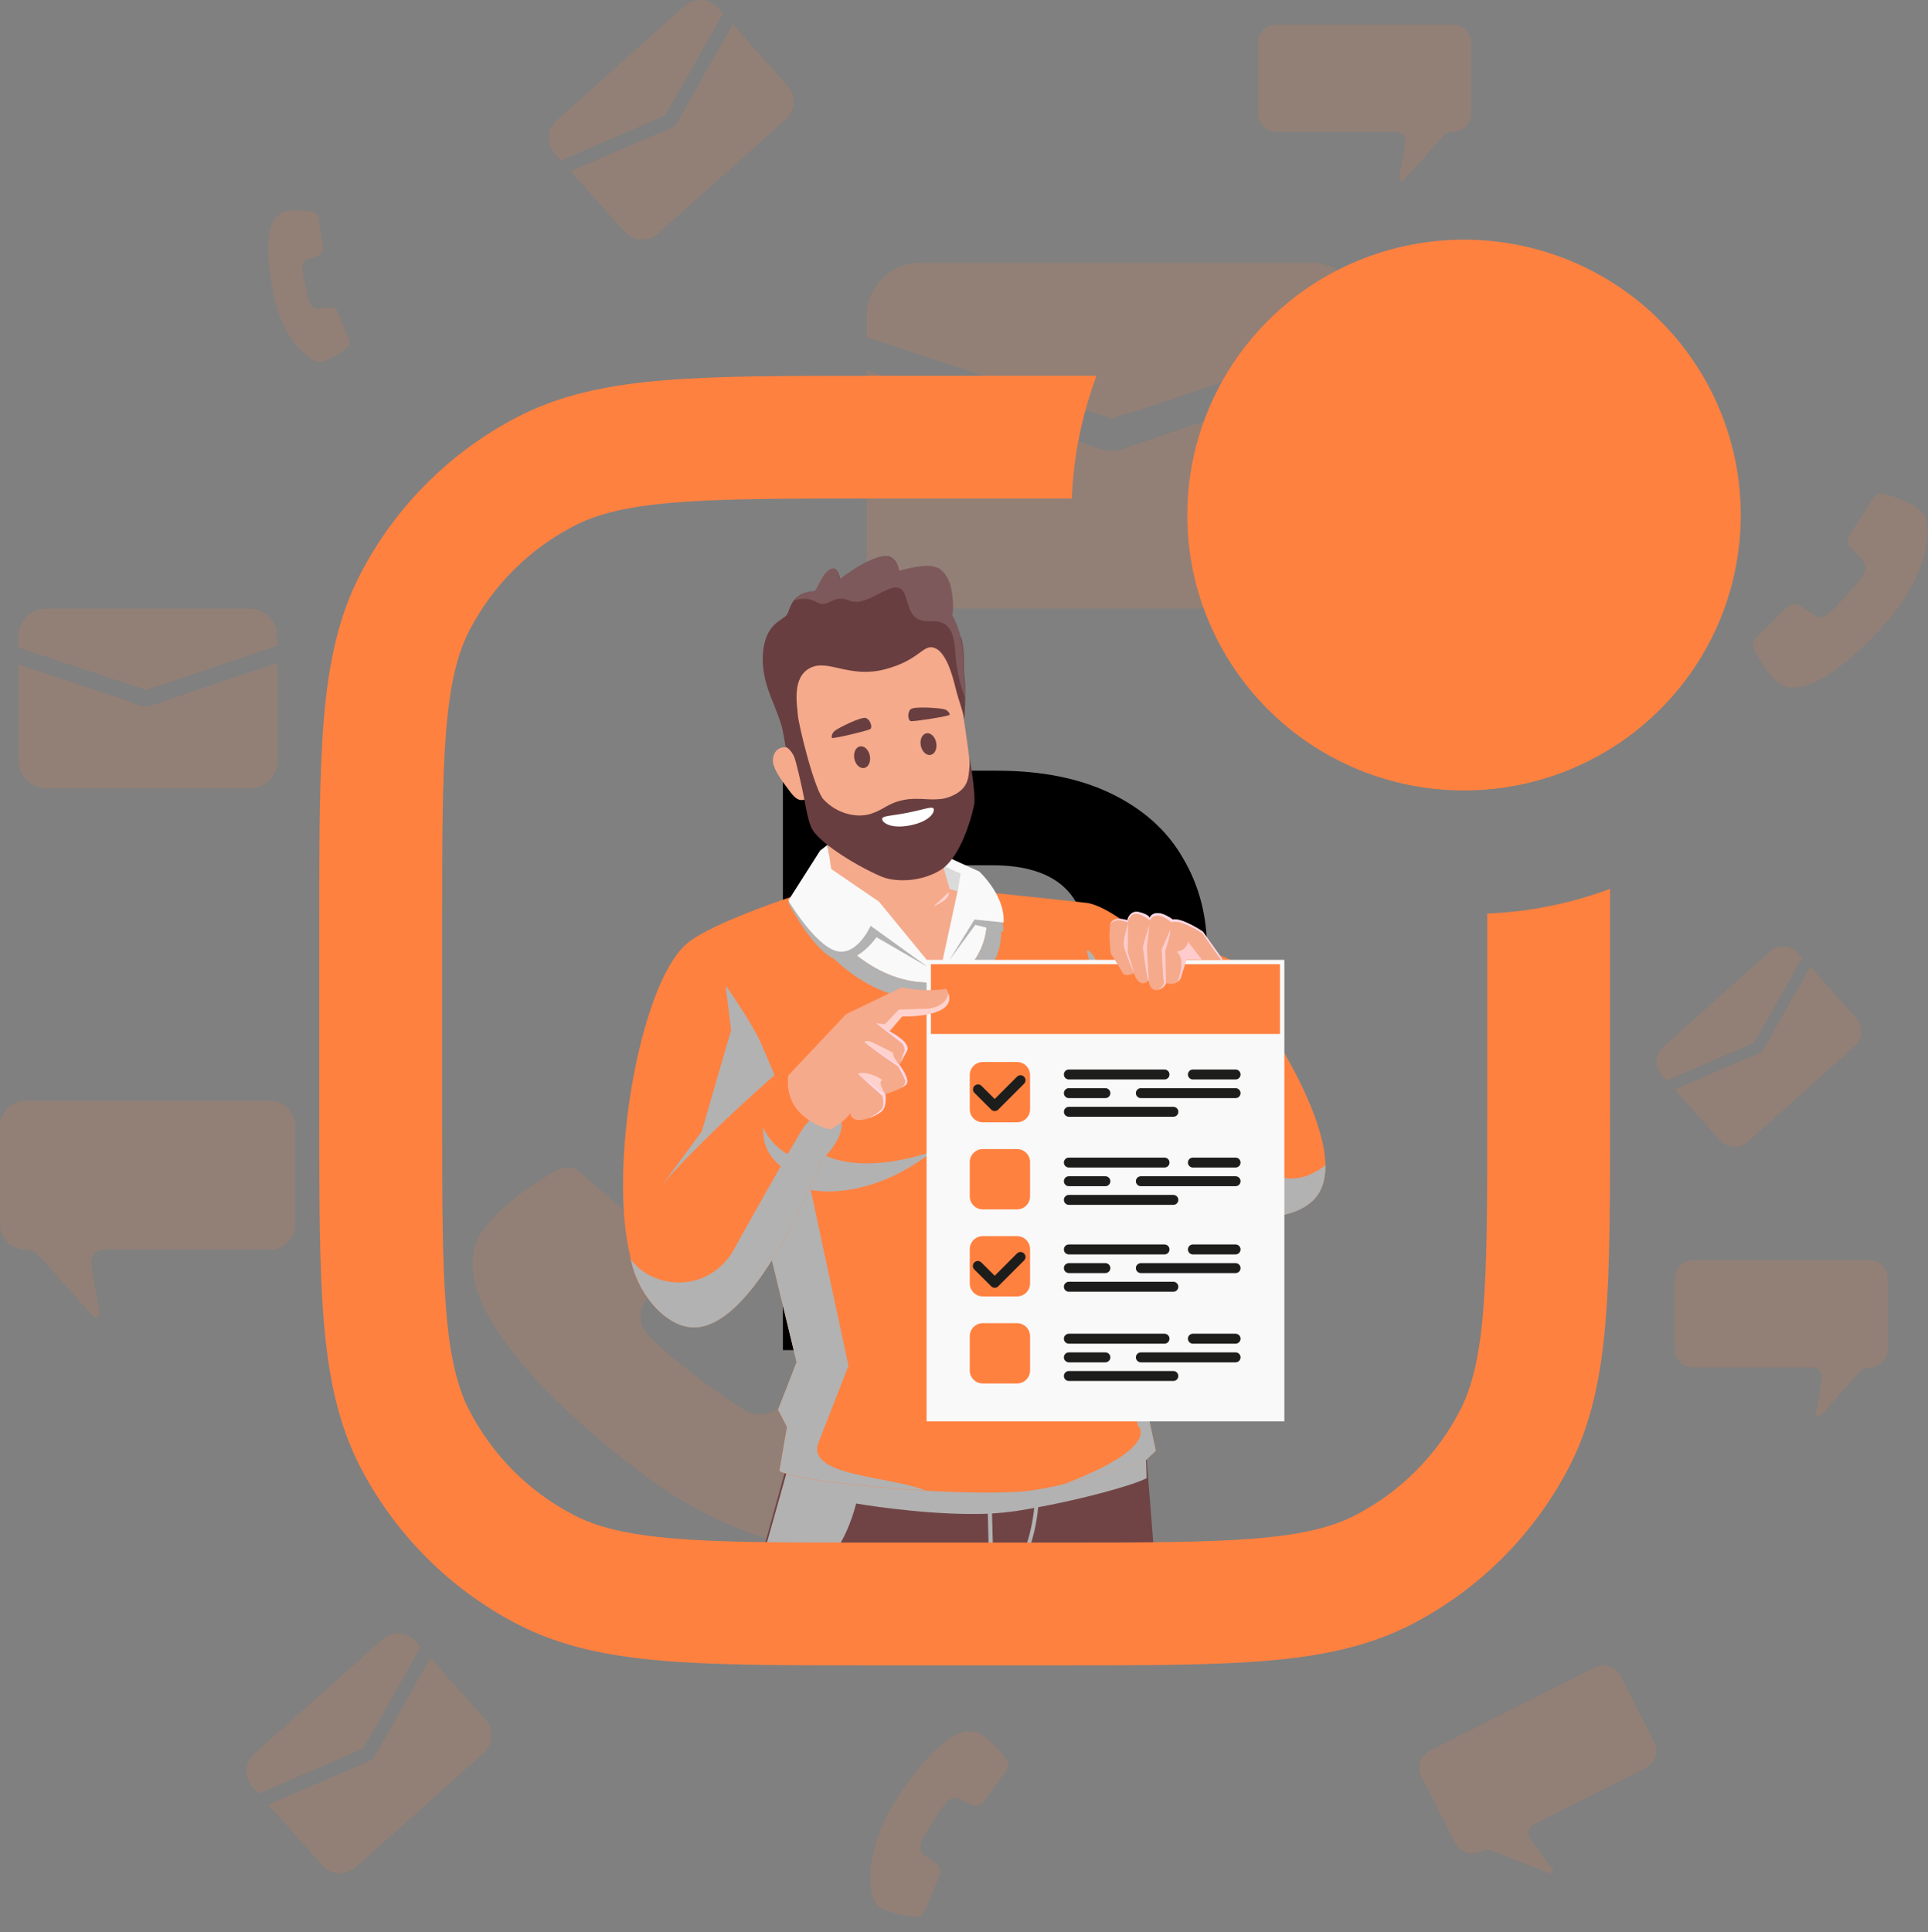 <svg xmlns="http://www.w3.org/2000/svg" width="2832" height="2838" viewBox="0 0 2832 2838" fill="none"><rect x="0" y="0" width="2832" height="2838" fill="#808080" stroke="none"/><g opacity="0.49"><g style="mix-blend-mode:multiply" opacity="0.3"><path d="M2746.26 1851H2486.61C2479.56 1851.02 2472.81 1853.84 2467.82 1858.82C2462.84 1863.81 2460.02 1870.56 2460 1877.61V1982.07C2460.02 1989.12 2462.84 1995.87 2467.82 2000.85C2472.81 2005.82 2479.57 2008.63 2486.61 2008.64H2662.55C2664.6 2008.66 2666.62 2009.14 2668.47 2010.02C2670.31 2010.91 2671.94 2012.19 2673.24 2013.77C2674.54 2015.36 2675.47 2017.21 2675.98 2019.19C2676.49 2021.18 2676.56 2023.25 2676.18 2025.26L2667.1 2076.13C2666.96 2076.97 2667.09 2077.83 2667.48 2078.59C2667.87 2079.34 2668.5 2079.95 2669.26 2080.33C2670.03 2080.7 2670.9 2080.81 2671.73 2080.66C2672.57 2080.5 2673.33 2080.07 2673.91 2079.44L2731.41 2015.31C2733.25 2013.26 2735.52 2011.61 2738.04 2010.48C2740.57 2009.36 2743.31 2008.77 2746.07 2008.77C2753.12 2008.76 2759.88 2005.96 2764.86 2000.98C2769.85 1996 2772.66 1989.25 2772.69 1982.21V1877.75C2772.71 1870.7 2769.95 1863.93 2764.99 1858.92C2760.04 1853.91 2753.3 1851.06 2746.26 1851Z" fill="#FF8140"></path></g><g style="mix-blend-mode:multiply" opacity="0.3"><path d="M2134.26 36H1874.61C1867.56 36.024 1860.81 38.836 1855.82 43.821C1850.84 48.807 1848.02 55.563 1848 62.614V167.07C1848.02 174.117 1850.84 180.868 1855.82 185.846C1860.81 190.825 1867.57 193.626 1874.61 193.638H2050.55C2052.6 193.663 2054.62 194.135 2056.47 195.023C2058.31 195.91 2059.94 197.191 2061.24 198.775C2062.54 200.359 2063.47 202.208 2063.98 204.192C2064.49 206.176 2064.56 208.248 2064.18 210.261L2055.1 261.126C2054.96 261.967 2055.09 262.83 2055.48 263.587C2055.87 264.344 2056.5 264.954 2057.26 265.327C2058.03 265.7 2058.9 265.815 2059.73 265.655C2060.57 265.496 2061.33 265.07 2061.91 264.442L2119.4 200.315C2121.25 198.191 2123.54 196.489 2126.1 195.322C2128.66 194.155 2131.44 193.55 2134.26 193.548C2141.3 193.536 2148.06 190.734 2153.05 185.755C2158.03 180.777 2160.85 174.026 2160.87 166.979V62.523C2160.83 55.484 2158.02 48.745 2153.03 43.776C2148.04 38.807 2141.3 36.012 2134.26 36Z" fill="#FF8140"></path></g><g style="mix-blend-mode:multiply" opacity="0.3"><path d="M36.878 1617H396.707C406.468 1617.02 415.823 1620.91 422.725 1627.81C429.627 1634.72 433.516 1644.07 433.54 1653.83V1798.48C433.516 1808.24 429.627 1817.6 422.725 1824.5C415.823 1831.4 406.468 1835.29 396.707 1835.31H152.915C150.06 1835.32 147.24 1835.95 144.657 1837.17C142.073 1838.38 139.789 1840.15 137.964 1842.35C136.14 1844.55 134.821 1847.12 134.101 1849.88C133.38 1852.64 133.276 1855.53 133.795 1858.34L146.421 1928.83C146.626 1929.98 146.449 1931.18 145.914 1932.23C145.38 1933.27 144.518 1934.12 143.46 1934.63C142.401 1935.15 141.204 1935.3 140.05 1935.07C138.896 1934.84 137.848 1934.25 137.065 1933.37L57.224 1844.31C54.664 1841.44 51.528 1839.16 48.022 1837.59C44.515 1836.02 40.718 1835.22 36.878 1835.22C27.112 1835.2 17.753 1831.31 10.844 1824.41C3.934 1817.51 0.036 1808.16 0 1798.39V1653.83C0.036 1644.07 3.934 1634.71 10.844 1627.81C17.753 1620.91 27.112 1617.02 36.878 1617Z" fill="#FF8140"></path></g><g style="mix-blend-mode:multiply" opacity="0.3"><path d="M2100.09 2571.62L2343.07 2449C2346.34 2447.35 2349.9 2446.35 2353.55 2446.08C2357.2 2445.8 2360.87 2446.25 2364.35 2447.39C2367.83 2448.54 2371.05 2450.35 2373.83 2452.74C2376.6 2455.13 2378.88 2458.04 2380.54 2461.31L2429.9 2558.95C2433.2 2565.56 2433.76 2573.2 2431.46 2580.22C2429.15 2587.23 2424.17 2593.06 2417.6 2596.42L2252.96 2679.62C2251.03 2680.59 2249.34 2681.98 2248.01 2683.69C2246.68 2685.39 2245.74 2687.37 2245.26 2689.48C2244.79 2691.59 2244.78 2693.78 2245.25 2695.89C2245.72 2698 2246.64 2699.98 2247.97 2701.69L2280.53 2744.93C2281.05 2745.65 2281.33 2746.51 2281.32 2747.4C2281.32 2748.29 2281.02 2749.15 2280.49 2749.85C2279.95 2750.56 2279.21 2751.08 2278.35 2751.33C2277.5 2751.58 2276.59 2751.55 2275.76 2751.24L2191.7 2718.18C2188.98 2717.13 2186.08 2716.67 2183.18 2716.82C2180.28 2716.97 2177.44 2717.73 2174.85 2719.04C2168.24 2722.34 2160.6 2722.9 2153.58 2720.6C2146.57 2718.29 2140.74 2713.31 2137.38 2706.73L2088.01 2609.04C2084.69 2602.47 2084.09 2594.86 2086.35 2587.85C2088.61 2580.84 2093.55 2575.01 2100.09 2571.62Z" fill="#FF8140"></path></g><g style="mix-blend-mode:multiply" opacity="0.3"><path d="M1602.86 605.177C1612.39 608.356 1624.02 610.445 1632.83 615.168C1645.46 608.583 1663.71 605.676 1676.34 601.544L2003.74 490.456V464.524C2003.79 454.229 2001.8 444.026 1997.9 434.502C1993.99 424.977 1988.24 416.317 1980.98 409.021C1973.71 401.725 1965.08 395.935 1955.58 391.984C1946.07 388.034 1935.88 386 1925.58 386H1351.16C1330.43 386 1310.55 394.235 1295.89 408.893C1281.23 423.551 1273 443.431 1273 464.161V495.043L1389.76 533.965L1602.86 605.177Z" fill="#FF8140"></path><path d="M1665.07 653.954C1652.49 658.223 1641.14 663.9 1627.74 661.992C1610.85 659.585 1592.64 650.321 1576.51 644.962L1273 543.775V815.634C1272.99 825.902 1275.01 836.071 1278.94 845.559C1282.86 855.047 1288.62 863.669 1295.88 870.932C1303.14 878.194 1311.75 883.956 1321.24 887.886C1330.73 891.817 1340.89 893.84 1351.16 893.84H1925.58C1935.85 893.84 1946.02 891.817 1955.5 887.886C1964.99 883.956 1973.61 878.194 1980.86 870.932C1988.12 863.669 1993.88 855.047 1997.8 845.559C2001.73 836.071 2003.75 825.902 2003.74 815.634V538.961L1873.72 583.196L1665.07 653.954Z" fill="#FF8140"></path></g><g style="mix-blend-mode:multiply" opacity="0.3"><path d="M520.264 2574.08C524.354 2571.92 528.606 2570.08 532.98 2568.58C535.988 2562.59 539.402 2556.81 543.199 2551.28C568.147 2507.19 593.065 2463.09 617.953 2418.98L610.369 2410.49C607.367 2407.12 603.73 2404.37 599.666 2402.41C595.601 2400.45 591.189 2399.31 586.683 2399.05C582.176 2398.8 577.664 2399.44 573.405 2400.93C569.147 2402.43 565.225 2404.75 561.865 2407.76L373.48 2575.8C366.684 2581.88 362.575 2590.4 362.056 2599.5C361.537 2608.61 364.649 2617.54 370.709 2624.35L379.793 2634.48L429.523 2613.04L520.264 2574.08Z" fill="#FF8140"></path><path d="M554.964 2571.9C552.807 2577.17 549.411 2581.84 545.064 2585.52C538.071 2589.25 530.779 2592.4 523.264 2594.92L394.102 2650.78L473.716 2739.93C476.721 2743.31 480.362 2746.05 484.43 2748.02C488.499 2749.98 492.915 2751.12 497.425 2751.37C501.935 2751.63 506.45 2750.99 510.713 2749.49C514.976 2748 518.901 2745.67 522.265 2742.66L710.65 2574.62C717.44 2568.54 721.539 2560.01 722.05 2550.91C722.561 2541.81 719.441 2532.88 713.375 2526.07L632.308 2435.24C622.407 2452.77 612.491 2470.32 602.56 2487.88L554.964 2571.9Z" fill="#FF8140"></path></g><g style="mix-blend-mode:multiply" opacity="0.3"><path d="M964.09 175.022C968.187 172.846 972.456 171.008 976.852 169.527C979.815 163.523 983.231 157.753 987.071 152.269L1061.83 19.973L1054.24 11.48C1048.16 4.684 1039.64 0.575 1030.54 0.056C1021.44 -0.463 1012.5 2.649 1005.69 8.709L817.488 177.066C814.117 180.067 811.372 183.704 809.41 187.769C807.448 191.834 806.307 196.246 806.054 200.752C805.801 205.258 806.44 209.77 807.934 214.029C809.429 218.288 811.749 222.21 814.763 225.57L823.846 235.698L873.531 214.261L964.09 175.022Z" fill="#FF8140"></path><path d="M998.876 172.797C996.763 178.093 993.359 182.776 988.975 186.422C982.01 190.181 974.732 193.327 967.221 195.823L838.013 251.548L917.672 340.563C923.747 347.35 932.266 351.449 941.36 351.959C950.454 352.47 959.38 349.352 966.176 343.288L1154.56 175.022C1157.93 172.021 1160.67 168.385 1162.64 164.322C1164.6 160.259 1165.74 155.849 1166 151.344C1166.26 146.84 1165.62 142.328 1164.14 138.069C1162.65 133.809 1160.34 129.884 1157.33 126.518L1076.26 35.687L1046.52 88.369L998.876 172.797Z" fill="#FF8140"></path></g><g style="mix-blend-mode:multiply" opacity="0.3"><path d="M2565.35 1536.34C2568.78 1534.54 2572.35 1533.02 2576.02 1531.8C2578.52 1526.79 2581.38 1521.96 2584.56 1517.36L2647.1 1406.72L2640.74 1399.59C2635.67 1393.91 2628.55 1390.48 2620.94 1390.05C2613.34 1389.61 2605.87 1392.21 2600.18 1397.28L2442.59 1538.07C2439.78 1540.58 2437.48 1543.63 2435.85 1547.03C2434.21 1550.44 2433.26 1554.13 2433.04 1557.9C2432.83 1561.67 2433.37 1565.44 2434.62 1569.01C2435.86 1572.57 2437.8 1575.85 2440.32 1578.67L2447.86 1587.12L2489.46 1569.18L2565.35 1536.34Z" fill="#FF8140"></path><path d="M2594.37 1534.48C2592.59 1538.88 2589.75 1542.78 2586.11 1545.83C2580.29 1548.98 2574.21 1551.61 2567.94 1553.69L2459.89 1600.33L2526.43 1674.91C2528.95 1677.72 2531.99 1680.01 2535.39 1681.65C2538.8 1683.29 2542.49 1684.24 2546.26 1684.45C2550.03 1684.66 2553.8 1684.13 2557.37 1682.88C2560.93 1681.63 2564.22 1679.69 2567.03 1677.18L2724.58 1536.39C2730.26 1531.3 2733.7 1524.18 2734.13 1516.57C2734.56 1508.95 2731.96 1501.48 2726.89 1495.79L2659.09 1419.9L2634.2 1463.9L2594.37 1534.48Z" fill="#FF8140"></path></g><g style="mix-blend-mode:multiply" opacity="0.3"><path d="M198.763 1008.04C204.087 1009.34 209.297 1011.07 214.34 1013.22C221.724 1010.27 229.314 1007.88 237.048 1006.04L407.176 948.227V934.603C407.176 929.248 406.117 923.946 404.06 919.002C402.002 914.058 398.987 909.57 395.188 905.796C391.389 902.022 386.88 899.037 381.923 897.013C376.965 894.989 371.657 893.965 366.302 894.001H67.874C57.081 894.001 46.725 898.27 39.068 905.876C31.41 913.483 27.072 923.809 27 934.603V951.043L87.721 971.253L198.763 1008.04Z" fill="#FF8140"></path><path d="M231.102 1033.38C224.562 1035.61 218.658 1038.6 211.664 1037.61C202.899 1036.33 193.498 1031.52 185.051 1028.52L27.23 975.931V1117.31C27.291 1128.11 31.623 1138.45 39.282 1146.07C46.941 1153.68 57.303 1157.96 68.105 1157.96H366.759C377.561 1157.96 387.923 1153.68 395.582 1146.07C403.241 1138.45 407.574 1128.11 407.634 1117.31V973.751L339.464 996.459L231.102 1033.38Z" fill="#FF8140"></path></g><g style="mix-blend-mode:multiply" opacity="0.3"><path d="M1375.52 2122.95C1376.88 2115.32 1375.8 2107.46 1372.43 2100.48C1369.07 2093.5 1363.58 2087.76 1356.76 2084.08L1226.51 2014.77C1219.41 2010.92 1211.21 2009.61 1203.27 2011.05C1195.32 2012.5 1188.11 2016.61 1182.82 2022.72L1148.26 2062.69C1142.59 2069.22 1135.07 2073.88 1126.69 2076.04C1118.31 2078.21 1109.47 2077.78 1101.35 2074.81C1082.95 2068.09 973.137 1988.25 948.84 1957C944.203 1950.9 941.482 1943.56 941.021 1935.92C940.56 1928.27 942.38 1920.65 946.251 1914.04L973.183 1867.44C977.443 1860.12 979.077 1851.56 977.813 1843.17C976.55 1834.79 972.465 1827.09 966.234 1821.35L853.285 1722.89C848.629 1718.62 842.751 1715.94 836.482 1715.2C830.214 1714.47 823.874 1715.73 818.36 1718.8C790.157 1734.33 738.383 1766.71 709.362 1807.31C623.072 1927.94 928.448 2152.79 928.448 2152.79C1091.49 2284.27 1287.23 2307.61 1328.56 2250.07C1356.04 2211.51 1369.62 2155.61 1375.52 2122.95Z" fill="#FF8140"></path></g><g style="mix-blend-mode:multiply" opacity="0.3"><path d="M2768.16 725.5C2764.93 724.668 2761.51 724.878 2758.41 726.102C2755.3 727.325 2752.66 729.499 2750.86 732.312L2716.8 786.039C2714.9 788.968 2714.06 792.459 2714.42 795.93C2714.79 799.401 2716.33 802.642 2718.79 805.114L2734.83 821.237C2737.44 823.894 2739.2 827.281 2739.85 830.953C2740.51 834.625 2740.04 838.41 2738.51 841.81C2735.01 849.531 2697.09 894.129 2682.87 903.53C2680.1 905.333 2676.85 906.27 2673.54 906.222C2670.23 906.173 2667.02 905.141 2664.3 903.258L2645.18 890.132C2642.15 888.08 2638.51 887.119 2634.86 887.408C2631.21 887.697 2627.77 889.218 2625.1 891.722L2579.1 937.138C2577.11 939.002 2575.76 941.444 2575.24 944.117C2574.72 946.79 2575.05 949.56 2576.19 952.034C2581.91 964.66 2594.36 987.958 2610.71 1001.76C2659.71 1042.64 2766.39 918.835 2766.39 918.835C2828.25 853.073 2844.69 769.599 2821.3 750.024C2805.58 736.763 2782.01 729.133 2768.16 725.5Z" fill="#FF8140"></path></g><g style="mix-blend-mode:multiply" opacity="0.3"><path d="M509.087 511.2C510.876 509.737 512.156 507.745 512.744 505.509C513.331 503.274 513.196 500.91 512.357 498.756L496.144 457.882C495.271 455.632 493.657 453.748 491.567 452.542C489.477 451.336 487.038 450.881 484.654 451.251L469.121 453.658C466.566 454.044 463.952 453.648 461.626 452.521C459.3 451.394 457.369 449.59 456.087 447.345C453.226 442.259 443.643 402.883 444.188 391.121C444.301 388.834 445.096 386.633 446.473 384.804C447.849 382.974 449.743 381.599 451.909 380.857L467.032 375.452C469.414 374.602 471.434 372.963 472.756 370.807C474.078 368.651 474.622 366.107 474.299 363.599L467.668 319.409C467.415 317.544 466.588 315.803 465.302 314.428C464.017 313.054 462.336 312.112 460.492 311.734C451.091 309.826 433.243 307.192 418.619 310.78C375.928 321.544 401.724 431.495 401.724 431.495C413.351 492.898 453.362 535.952 473.845 530.911C486.807 526.798 498.798 520.092 509.087 511.2Z" fill="#FF8140"></path></g><g style="mix-blend-mode:multiply" opacity="0.3"><path d="M1344.04 2815.37C1347.03 2815.62 1350.02 2814.92 1352.58 2813.37C1355.15 2811.82 1357.16 2809.5 1358.32 2806.74L1380.13 2754.04C1381.35 2751.16 1381.54 2747.95 1380.69 2744.94C1379.83 2741.93 1377.97 2739.3 1375.42 2737.49L1358.78 2725.71C1356.05 2723.76 1353.98 2721.03 1352.83 2717.88C1351.68 2714.73 1351.51 2711.31 1352.34 2708.06C1354.27 2700.74 1380.9 2655.43 1392.03 2644.97C1394.2 2642.94 1396.92 2641.61 1399.86 2641.15C1402.79 2640.69 1405.79 2641.12 1408.48 2642.38L1427.44 2651C1430.43 2652.36 1433.79 2652.66 1436.97 2651.85C1440.14 2651.03 1442.95 2649.16 1444.91 2646.53L1478.63 2599.4C1480.08 2597.43 1480.88 2595.06 1480.93 2592.62C1480.97 2590.18 1480.26 2587.79 1478.88 2585.77C1471.85 2575.51 1457.61 2556.94 1440.75 2547.08C1391.29 2518.56 1316.03 2644.22 1316.03 2644.22C1271.42 2711.89 1269.81 2788.11 1293.43 2801.91C1309.21 2809.78 1326.43 2814.36 1344.04 2815.37Z" fill="#FF8140"></path></g></g><path d="M1744 756.554C1743.99 676.548 1767.82 598.335 1812.48 531.808C1857.14 465.281 1920.63 413.427 1994.91 382.804C2069.19 352.181 2150.92 344.164 2229.78 359.768C2308.64 375.372 2381.07 413.895 2437.93 470.466C2494.78 527.037 2533.5 599.114 2549.19 677.583C2564.87 756.051 2556.82 837.386 2526.05 911.302C2495.28 985.217 2443.18 1048.39 2376.33 1092.84C2309.47 1137.28 2230.87 1161.01 2150.47 1161C2097.1 1161 2044.24 1150.54 1994.92 1130.22C1945.61 1109.9 1900.8 1080.11 1863.05 1042.55C1825.31 1004.99 1795.37 960.406 1774.94 911.335C1754.51 862.263 1744 809.668 1744 756.554Z" fill="#FF8140"></path><path d="M1773 1395.35C1773.18 1440.14 1761.8 1484.22 1739.93 1523.37C1718.74 1563.21 1684.88 1595.3 1638.34 1619.65C1592.67 1644.12 1534.71 1656.35 1464.46 1656.35H1321.36V1983H1150V1132H1464.46C1530.55 1132 1586.84 1143.38 1633.34 1166.15C1679.84 1188.92 1714.53 1220.21 1737.4 1260.02C1761.13 1299.86 1773 1344.96 1773 1395.35ZM1457.2 1518.37C1504.54 1518.37 1539.64 1507.8 1562.49 1486.65C1585.33 1464.69 1596.75 1434.21 1596.75 1395.22C1596.75 1312.33 1550.23 1270.87 1457.2 1270.86H1321.36V1518.37H1457.2Z" fill="black"></path><path d="M1395.25 1305.21L1354.81 1167.75L1210.14 1170.75L1221.1 1301.17L1124.44 1409.31C1124.44 1409.31 1140.89 1627.63 1289.22 1611.96C1340.62 1606.48 1443.81 1604.65 1451.3 1577.97C1458.8 1551.28 1564.13 1354.58 1564.13 1354.58L1395.25 1305.21Z" fill="#F5AA8B"></path><path d="M1420.24 2141.24C1334.93 2141.18 1249.95 2130.7 1167.18 2110.02L1117.85 2288.52C1304.06 2359.79 1510.28 2358.42 1695.54 2284.7L1681.58 2108.48C1598.37 2133.73 1511.26 2144.65 1420.24 2141.24Z" fill="#704445"></path><g style="mix-blend-mode:multiply"><path d="M1460.51 2336.52C1474.5 2327.7 1486.86 2316.54 1497.06 2303.52C1514.63 2281.41 1529.95 2221.06 1524.83 2175.65L1519.35 2175.16C1524.19 2218.81 1509.46 2278.6 1492.54 2299.92C1485.52 2308.72 1477.51 2316.68 1468.68 2323.66C1465.36 2326.3 1462.56 2328.25 1460.62 2329.55L1460.04 2329.93L1456 2180.14L1449.9 2180.91L1453.9 2339.21L1460.26 2338.77L1460.13 2335.89L1460.51 2336.52Z" fill="#B2B2B2"></path></g><g style="mix-blend-mode:multiply"><path d="M1257.61 2208.35C1257.61 2208.35 1346.41 2223.71 1427.79 2223.71C1449.18 2223.92 1470.56 2222.51 1491.74 2219.49C1580.96 2205.55 1669.91 2179.89 1684.25 2170.97C1684.25 2170.97 1683.43 2140.12 1682.81 2133.91C1682.81 2133.91 1472.23 2144.18 1318.73 2144.18C1240.16 2144.18 1176.54 2141.49 1163.76 2133.34L1119.88 2289.32C1143.92 2298.49 1168.5 2306.5 1193.62 2313.34C1214.41 2298.75 1241.53 2268.9 1257.61 2208.35Z" fill="#B2B2B2"></path></g><g style="mix-blend-mode:multiply"><path d="M1250.66 2175.14L1245.62 2173.11C1237.6 2216.26 1206.25 2269.23 1183.9 2284.83C1176.19 2290.18 1161.55 2296.98 1152.47 2300.9C1155.47 2301.91 1158.48 2302.88 1161.5 2303.85C1170.46 2299.88 1179.03 2295.08 1187.08 2289.49C1210.36 2273.41 1242.39 2220.02 1250.66 2175.14Z" fill="#B2B2B2"></path><path d="M1177.39 2158.61L1139.46 2296.48L1146.11 2298.77C1152.96 2272.88 1183.46 2159.63 1183.46 2159.63L1177.39 2158.61Z" fill="#B2B2B2"></path></g><path d="M1833.53 1463.67C1833.53 1463.67 1826.42 1417.49 1800.91 1406.52C1782.64 1398.64 1738.41 1391.04 1710.51 1402.86C1667.13 1362.88 1626.2 1332.03 1598.5 1326.42C1594.1 1325.54 1410.61 1306.42 1410.61 1306.42L1381.84 1434.08L1216.92 1299.49C1216.92 1299.49 1061.06 1346.47 1012.16 1383.3C922.633 1450.59 867.325 1875.88 972.423 1915.77C1072.44 1953.75 1077.43 1836.86 1077.43 1836.86L1097.53 1702.64L1099.65 1709.94L1170.1 2000.71L1142.86 2070.51L1156.02 2095.81L1144.89 2160.58C1173.3 2177.46 1393.26 2197.7 1497.2 2190.96C1564.1 2186.61 1683.99 2143.89 1683.99 2143.89L1697.66 2130.9L1686.52 2078.6L1699.69 2061.39L1669.3 1963.56C1669.3 1963.56 1663.4 1757.24 1656.81 1631.45L1751.96 1726.89C1758.69 1742.66 1765.76 1754.44 1773.09 1760.32C1817.14 1795.63 1896.27 1796.09 1929.66 1762.15C1999.58 1691.18 1833.53 1463.67 1833.53 1463.67Z" fill="#FF8140"></path><g style="mix-blend-mode:multiply"><path d="M1371.09 1331.51C1371.09 1331.51 1386.75 1324.21 1390.55 1319.31C1392.76 1316.75 1393.94 1313.45 1393.86 1310.07L1371.09 1331.51Z" fill="#FFD1CD"></path></g><path d="M1436.34 1312.86L1409.63 1306.8L1380.39 1431.81L1215.95 1299.88L1184.61 1315.71C1219.99 1376.83 1289.64 1454.25 1384.67 1441.99C1434.55 1435.49 1469.7 1357.18 1436.34 1312.86Z" fill="#F9F9F9"></path><g style="mix-blend-mode:multiply"><path d="M1458.78 1317.94L1436.34 1312.86C1469.7 1357.18 1434.51 1435.49 1384.67 1441.92C1378.05 1442.78 1371.39 1443.21 1364.72 1443.21C1279.9 1443.21 1217.45 1372.34 1184.61 1315.71L1161.75 1327.24L1162.48 1328.52C1186.9 1370.7 1255.47 1468.84 1364.72 1468.84C1372.48 1468.83 1380.24 1468.33 1387.94 1467.34C1420.32 1463.09 1500.64 1412.69 1458.78 1317.94Z" fill="#B2B2B2"></path></g><path d="M1277.52 1365.76C1277.3 1364.52 1277.08 1363.26 1276.88 1362.11C1276.39 1357.4 1275.99 1352.68 1275.6 1347.95L1279.73 1351.31C1278.66 1356.07 1277.92 1360.9 1277.52 1365.76Z" fill="#EBACB1"></path><g style="mix-blend-mode:multiply"><path d="M1538.59 1663.97C1538.06 1664.04 1538.11 1664.04 1538.59 1663.97V1663.97Z" fill="#B9CED8"></path></g><g style="mix-blend-mode:multiply"><g style="mix-blend-mode:multiply"><path d="M1434.6 1289.74L1390.75 1266.26L1397.73 1305.54L1411.36 1309.19L1390.02 1416.42L1432.61 1358.4L1473.69 1368.63C1475.93 1330.56 1434.6 1289.74 1434.6 1289.74Z" fill="#B2B2B2"></path></g></g><path d="M1438.5 1280.07L1380.15 1253.5L1395.16 1305.57L1406.59 1308.77L1379.39 1434.81L1431.39 1350.55L1474.22 1354.95C1476.03 1323.75 1453.09 1294.21 1438.5 1280.07Z" fill="#F9F9F9"></path><g style="mix-blend-mode:multiply"><path d="M1385.07 1270.54L1395.16 1305.57L1406.79 1309.23L1410.98 1282.83C1402.03 1279.43 1393.37 1275.32 1385.07 1270.54Z" fill="#DADADA"></path></g><g style="mix-blend-mode:multiply"><path d="M1372.44 1425.82L1291.32 1326.27C1201.79 1304.11 1212.02 1271.64 1212.02 1271.64L1210.19 1262.5L1200.01 1300.46L1157.7 1325.92C1157.7 1325.92 1196.23 1399.26 1227.44 1408.78C1258.65 1418.3 1287.46 1376.56 1287.46 1376.56L1372.44 1425.82Z" fill="#B2B2B2"></path></g><path d="M1380.19 1432.78L1291.03 1324.28L1220.86 1276.29L1215.6 1240.82L1204.64 1249.31L1157.93 1322.69C1157.93 1322.69 1196.1 1386.95 1227.37 1396.47C1258.63 1405.99 1278.8 1359.79 1278.8 1359.79L1380.19 1432.78Z" fill="#F9F9F9"></path><g style="mix-blend-mode:multiply"><path d="M1098.61 1673.32L1089.69 1541.43C1089.69 1541.43 1113.5 1607.87 1098.61 1673.32Z" fill="#B2B2B2"></path></g><g style="mix-blend-mode:multiply"><path d="M1915.75 1728.15C1897.35 1734.09 1873.2 1729.98 1856.79 1720.45C1838.52 1709.69 1829.12 1693.89 1821.63 1674.78C1806.54 1636.13 1794.7 1596.23 1779.7 1557.6C1772.04 1537.83 1764.24 1518.14 1756.31 1498.51C1748.2 1478.32 1740.8 1459.36 1739.96 1437.46C1727.64 1440.91 1715.29 1431.71 1711.62 1420.36C1710.61 1417.18 1710.35 1413.8 1710.88 1410.51C1711.4 1407.21 1712.69 1404.08 1714.63 1401.36C1713.23 1401.84 1711.84 1402.35 1710.51 1402.94L1709.04 1401.6C1705.55 1408.15 1701.14 1414.16 1695.94 1419.45C1689.29 1426.1 1716.15 1535.62 1734.31 1605.77L1663.51 1524.96C1663.51 1524.96 1608.51 1389.29 1596.42 1396.09C1606.05 1431.98 1623.08 1583.89 1624.35 1602.24C1628.65 1664.51 1478.29 1679.55 1478.29 1679.55C1478.29 1679.55 1547.98 1718.67 1628.12 1694.82L1637.25 1971.59L1671.62 2093.98C1671.62 2093.98 1707.45 2125.29 1561.45 2180.22C1621.41 2166.21 1684.05 2143.89 1684.05 2143.89L1697.72 2130.9L1686.57 2078.6L1699.74 2061.39L1669.36 1963.56C1669.36 1963.56 1663.47 1757.49 1656.88 1631.73L1752.07 1727.06C1758.8 1742.77 1765.85 1754.46 1773.14 1760.36C1817.19 1795.67 1896.33 1796.13 1929.71 1762.19C1942.23 1749.4 1947.14 1731.72 1946.83 1711.17C1937.7 1718.84 1927.14 1724.61 1915.75 1728.15Z" fill="#B2B2B2"></path></g><g style="mix-blend-mode:multiply"><path d="M1623.64 1476.29L1650.81 1603.7C1650.81 1603.7 1660.86 1527.11 1623.64 1476.29Z" fill="#B2B2B2"></path></g><g style="mix-blend-mode:multiply"><path d="M1203.34 2116.23L1246.3 2005.99L1190.86 1747.68C1190.86 1747.68 1272.21 1767.39 1370.4 1691.05C1215.6 1742.02 1172.59 1666.72 1172.59 1666.72C1172.59 1666.72 1145.46 1594.99 1117.13 1530.82C1104.86 1503.02 1066.89 1448.38 1067.02 1449.37L1065.7 1448.13C1065.88 1448.57 1069.35 1476.04 1073.99 1512.79C1073.15 1515.06 1030.82 1661.79 1030.82 1661.79L957.55 1761.09L1087.77 1768.01L1097.6 1702.58L1099.72 1709.89L1170.1 2000.71L1149.71 2053.06L1142.86 2070.51L1156.02 2095.81L1144.89 2160.58C1145.42 2160.89 1146.02 2161.22 1146.72 2161.53H1146.83C1147.48 2161.84 1148.21 2162.15 1149 2162.48H1149.16C1149.97 2162.81 1150.83 2163.12 1151.74 2163.43H1151.92C1152.86 2163.74 1153.84 2164.07 1154.9 2164.38H1155.07L1158.46 2165.37H1158.57C1193.62 2174.94 1278.24 2184.6 1359.98 2189.22C1302.19 2167.12 1179.77 2168.14 1203.34 2116.23Z" fill="#B2B2B2"></path></g><path d="M1156.51 1562.82C1198.19 1549.36 1231.19 1618.81 1235.95 1646.16C1240.72 1673.5 1206.01 1704.79 1206.01 1704.79C1206.01 1704.79 1106.57 1968.23 1008.89 1948.69C962.227 1939.37 919.252 1872.94 924.661 1816.75C930.563 1755.3 1156.51 1562.82 1156.51 1562.82Z" fill="#FF8140"></path><g style="mix-blend-mode:multiply"><path d="M1236.05 1646.16C1233.58 1631.96 1223.49 1606.44 1208.55 1587.04C1208.55 1587.87 1208.67 1588.69 1208.71 1589.51C1209.72 1611.89 1197.97 1637.46 1182.38 1653.06C1180.32 1655.12 1170.18 1672.22 1156.91 1695.29C1128.41 1678.27 1120.93 1655.27 1120.93 1655.27C1119.66 1684.04 1133.03 1701.96 1146.86 1712.76C1116.07 1766.73 1076.48 1837.96 1075.26 1839.96C1048.27 1882.36 996.687 1895.66 952.269 1872.19C942.156 1866.54 933.386 1858.77 926.561 1849.41C935.696 1896.12 971.125 1941.14 1008.93 1948.69C1106.57 1968.23 1206.01 1704.79 1206.01 1704.79C1206.01 1704.79 1240.74 1673.5 1236.05 1646.16Z" fill="#B2B2B2"></path></g><path d="M1886.57 1409.82H1361.01V2087.61H1886.57V1409.82Z" fill="#F9F9F9"></path><path d="M1880.18 1416.22H1367.4V1518.67H1880.18V1416.22Z" fill="#FF8140"></path><path d="M1493.93 1943.46H1443.58C1433.02 1943.46 1424.46 1952.02 1424.46 1962.57V2012.91C1424.46 2023.47 1433.02 2032.02 1443.58 2032.02H1493.93C1504.49 2032.02 1513.04 2023.47 1513.04 2012.91V1962.57C1513.04 1952.02 1504.49 1943.46 1493.93 1943.46Z" fill="#FF8140"></path><path d="M1493.93 1687.73H1443.58C1433.02 1687.73 1424.46 1696.28 1424.46 1706.84V1757.18C1424.46 1767.73 1433.02 1776.29 1443.58 1776.29H1493.93C1504.49 1776.29 1513.04 1767.73 1513.04 1757.18V1706.84C1513.04 1696.28 1504.49 1687.73 1493.93 1687.73Z" fill="#FF8140"></path><path d="M1493.93 1559.86H1443.58C1433.02 1559.86 1424.46 1568.42 1424.46 1578.97V1629.31C1424.46 1639.87 1433.02 1648.42 1443.58 1648.42H1493.93C1504.49 1648.42 1513.04 1639.87 1513.04 1629.31V1578.97C1513.04 1568.42 1504.49 1559.86 1493.93 1559.86Z" fill="#FF8140"></path><path d="M1493.86 1581.46L1461.12 1614.21L1441.62 1594.81C1440.24 1593.49 1438.4 1592.77 1436.5 1592.8C1434.59 1592.82 1432.77 1593.58 1431.42 1594.93C1430.07 1596.28 1429.3 1598.1 1429.27 1600C1429.25 1601.91 1429.97 1603.75 1431.28 1605.13L1455.65 1629.41C1455.65 1629.41 1455.82 1629.62 1455.93 1629.72C1456.61 1630.4 1457.42 1630.95 1458.31 1631.32C1459.2 1631.69 1460.16 1631.89 1461.13 1631.89C1462.09 1631.89 1463.05 1631.69 1463.94 1631.32C1464.83 1630.95 1465.64 1630.4 1466.32 1629.72C1466.42 1629.72 1466.49 1629.5 1466.6 1629.39L1504.2 1591.79C1505.57 1590.42 1506.34 1588.56 1506.34 1586.63C1506.34 1584.69 1505.57 1582.83 1504.2 1581.46C1502.83 1580.08 1500.97 1579.31 1499.03 1579.31C1497.09 1579.31 1495.23 1580.08 1493.86 1581.46Z" fill="#1D1D1B"></path><path d="M1493.93 1815.6H1443.58C1433.02 1815.6 1424.46 1824.15 1424.46 1834.7V1885.05C1424.46 1895.6 1433.02 1904.15 1443.58 1904.15H1493.93C1504.49 1904.15 1513.04 1895.6 1513.04 1885.05V1834.7C1513.04 1824.15 1504.49 1815.6 1493.93 1815.6Z" fill="#FF8140"></path><path d="M1493.86 1841.02L1461.12 1873.78L1441.62 1854.38C1440.95 1853.67 1440.14 1853.1 1439.25 1852.71C1438.36 1852.32 1437.39 1852.11 1436.42 1852.1C1435.44 1852.09 1434.47 1852.27 1433.57 1852.63C1432.67 1853 1431.84 1853.54 1431.15 1854.23C1430.46 1854.92 1429.92 1855.74 1429.55 1856.65C1429.18 1857.55 1429 1858.52 1429.01 1859.49C1429.02 1860.47 1429.23 1861.43 1429.62 1862.32C1430.01 1863.22 1430.57 1864.03 1431.28 1864.7L1455.65 1888.96C1455.73 1889.07 1455.83 1889.18 1455.93 1889.28C1456.61 1889.97 1457.42 1890.52 1458.31 1890.89C1459.2 1891.26 1460.16 1891.46 1461.13 1891.46C1462.09 1891.46 1463.05 1891.26 1463.94 1890.89C1464.83 1890.52 1465.64 1889.97 1466.32 1889.28C1466.42 1889.28 1466.49 1889.07 1466.6 1888.96L1504.2 1851.36C1505.57 1849.99 1506.34 1848.13 1506.34 1846.19C1506.34 1844.25 1505.57 1842.4 1504.2 1841.02C1502.83 1839.65 1500.97 1838.88 1499.03 1838.88C1497.09 1838.88 1495.23 1839.65 1493.86 1841.02Z" fill="#1D1D1B"></path><path d="M1723.55 1625.68H1570.07C1568.13 1625.68 1566.27 1626.45 1564.9 1627.82C1563.53 1629.19 1562.76 1631.05 1562.76 1632.99C1562.76 1634.92 1563.53 1636.78 1564.9 1638.15C1566.27 1639.52 1568.13 1640.29 1570.07 1640.29H1723.55C1725.49 1640.29 1727.35 1639.52 1728.72 1638.15C1730.09 1636.78 1730.86 1634.92 1730.86 1632.99C1730.86 1631.05 1730.09 1629.19 1728.72 1627.82C1727.35 1626.45 1725.49 1625.68 1723.55 1625.68Z" fill="#1D1D1B"></path><path d="M1814.91 1598.28H1675.79C1673.85 1598.28 1671.99 1599.05 1670.62 1600.42C1669.25 1601.79 1668.48 1603.65 1668.48 1605.59C1668.48 1607.52 1669.25 1609.38 1670.62 1610.75C1671.99 1612.12 1673.85 1612.89 1675.79 1612.89H1814.91C1816.85 1612.89 1818.71 1612.12 1820.08 1610.75C1821.45 1609.38 1822.22 1607.52 1822.22 1605.59C1822.22 1603.65 1821.45 1601.79 1820.08 1600.42C1818.71 1599.05 1816.85 1598.28 1814.91 1598.28Z" fill="#1D1D1B"></path><path d="M1570.03 1612.89H1623.68C1625.62 1612.89 1627.48 1612.12 1628.85 1610.75C1630.22 1609.38 1630.99 1607.52 1630.99 1605.59C1630.99 1603.65 1630.22 1601.79 1628.85 1600.42C1627.48 1599.05 1625.62 1598.28 1623.68 1598.28H1570.03C1568.09 1598.28 1566.24 1599.05 1564.87 1600.42C1563.49 1601.79 1562.72 1603.65 1562.72 1605.59C1562.72 1607.52 1563.49 1609.38 1564.87 1610.75C1566.24 1612.12 1568.09 1612.89 1570.03 1612.89Z" fill="#1D1D1B"></path><path d="M1752.2 1585.49H1814.91C1816.85 1585.49 1818.71 1584.72 1820.08 1583.35C1821.45 1581.98 1822.22 1580.12 1822.22 1578.19C1822.22 1576.25 1821.45 1574.39 1820.08 1573.02C1818.71 1571.65 1816.85 1570.88 1814.91 1570.88H1752.2C1750.26 1570.88 1748.4 1571.65 1747.03 1573.02C1745.66 1574.39 1744.89 1576.25 1744.89 1578.19C1744.89 1580.12 1745.66 1581.98 1747.03 1583.35C1748.4 1584.72 1750.26 1585.49 1752.2 1585.49Z" fill="#1D1D1B"></path><path d="M1570.03 1585.49H1710.52C1712.46 1585.49 1714.32 1584.72 1715.69 1583.35C1717.06 1581.98 1717.83 1580.12 1717.83 1578.19C1717.83 1576.25 1717.06 1574.39 1715.69 1573.02C1714.32 1571.65 1712.46 1570.88 1710.52 1570.88H1570.03C1568.09 1570.88 1566.24 1571.65 1564.87 1573.02C1563.49 1574.39 1562.72 1576.25 1562.72 1578.19C1562.72 1580.12 1563.49 1581.98 1564.87 1583.35C1566.24 1584.72 1568.09 1585.49 1570.03 1585.49Z" fill="#1D1D1B"></path><path d="M1570.03 1769.64H1723.52C1725.45 1769.64 1727.31 1768.87 1728.68 1767.5C1730.05 1766.13 1730.82 1764.27 1730.82 1762.33C1730.82 1760.39 1730.05 1758.54 1728.68 1757.17C1727.31 1755.8 1725.45 1755.03 1723.52 1755.03H1570.03C1568.09 1755.03 1566.24 1755.8 1564.87 1757.17C1563.49 1758.54 1562.72 1760.39 1562.72 1762.33C1562.72 1764.27 1563.49 1766.13 1564.87 1767.5C1566.24 1768.87 1568.09 1769.64 1570.03 1769.64Z" fill="#1D1D1B"></path><path d="M1675.79 1742.24H1814.91C1816.85 1742.24 1818.71 1741.47 1820.08 1740.1C1821.45 1738.73 1822.22 1736.87 1822.22 1734.93C1822.22 1732.99 1821.45 1731.14 1820.08 1729.77C1818.71 1728.39 1816.85 1727.62 1814.91 1727.62H1675.79C1673.85 1727.62 1671.99 1728.39 1670.62 1729.77C1669.25 1731.14 1668.48 1732.99 1668.48 1734.93C1668.48 1736.87 1669.25 1738.73 1670.62 1740.1C1671.99 1741.47 1673.85 1742.24 1675.79 1742.24Z" fill="#1D1D1B"></path><path d="M1570.03 1742.24H1623.68C1625.62 1742.24 1627.48 1741.47 1628.85 1740.1C1630.22 1738.73 1630.99 1736.87 1630.99 1734.93C1630.99 1732.99 1630.22 1731.14 1628.85 1729.77C1627.48 1728.39 1625.62 1727.62 1623.68 1727.62H1570.03C1568.09 1727.62 1566.24 1728.39 1564.87 1729.77C1563.49 1731.14 1562.72 1732.99 1562.72 1734.93C1562.72 1736.87 1563.49 1738.73 1564.87 1740.1C1566.24 1741.47 1568.09 1742.24 1570.03 1742.24Z" fill="#1D1D1B"></path><path d="M1752.2 1714.84H1814.91C1816.85 1714.84 1818.71 1714.07 1820.08 1712.7C1821.45 1711.33 1822.22 1709.47 1822.22 1707.53C1822.22 1705.59 1821.45 1703.73 1820.08 1702.36C1818.71 1700.99 1816.85 1700.22 1814.91 1700.22H1752.2C1750.26 1700.22 1748.4 1700.99 1747.03 1702.36C1745.66 1703.73 1744.89 1705.59 1744.89 1707.53C1744.89 1709.47 1745.66 1711.33 1747.03 1712.7C1748.4 1714.07 1750.26 1714.84 1752.2 1714.84Z" fill="#1D1D1B"></path><path d="M1570.03 1714.84H1710.52C1712.46 1714.84 1714.32 1714.07 1715.69 1712.7C1717.06 1711.33 1717.83 1709.47 1717.83 1707.53C1717.83 1705.59 1717.06 1703.73 1715.69 1702.36C1714.32 1700.99 1712.46 1700.22 1710.52 1700.22H1570.03C1568.09 1700.22 1566.24 1700.99 1564.87 1702.36C1563.49 1703.73 1562.72 1705.59 1562.72 1707.53C1562.72 1709.47 1563.49 1711.33 1564.87 1712.7C1566.24 1714.07 1568.09 1714.84 1570.03 1714.84Z" fill="#1D1D1B"></path><path d="M1570.03 1897.25H1723.52C1725.45 1897.25 1727.31 1896.48 1728.68 1895.11C1730.05 1893.74 1730.82 1891.88 1730.82 1889.94C1730.82 1888 1730.05 1886.15 1728.68 1884.78C1727.31 1883.41 1725.45 1882.64 1723.52 1882.64H1570.03C1568.09 1882.64 1566.24 1883.41 1564.87 1884.78C1563.49 1886.15 1562.72 1888 1562.72 1889.94C1562.72 1891.88 1563.49 1893.74 1564.87 1895.11C1566.24 1896.48 1568.09 1897.25 1570.03 1897.25Z" fill="#1D1D1B"></path><path d="M1675.79 1869.85H1814.91C1816.85 1869.85 1818.71 1869.08 1820.08 1867.71C1821.45 1866.34 1822.22 1864.48 1822.22 1862.54C1822.22 1860.6 1821.45 1858.75 1820.08 1857.38C1818.71 1856.01 1816.85 1855.24 1814.91 1855.24H1675.79C1673.85 1855.24 1671.99 1856.01 1670.62 1857.38C1669.25 1858.75 1668.48 1860.6 1668.48 1862.54C1668.48 1864.48 1669.25 1866.34 1670.62 1867.71C1671.99 1869.08 1673.85 1869.85 1675.79 1869.85Z" fill="#1D1D1B"></path><path d="M1570.03 1869.85H1623.68C1625.62 1869.85 1627.48 1869.08 1628.85 1867.71C1630.22 1866.34 1630.99 1864.48 1630.99 1862.54C1630.99 1860.6 1630.22 1858.75 1628.85 1857.38C1627.48 1856.01 1625.62 1855.24 1623.68 1855.24H1570.03C1568.09 1855.24 1566.24 1856.01 1564.87 1857.38C1563.49 1858.75 1562.72 1860.6 1562.72 1862.54C1562.72 1864.48 1563.49 1866.34 1564.87 1867.71C1566.24 1869.08 1568.09 1869.85 1570.03 1869.85Z" fill="#1D1D1B"></path><path d="M1752.2 1842.45H1814.91C1816.85 1842.45 1818.71 1841.68 1820.08 1840.31C1821.45 1838.94 1822.22 1837.08 1822.22 1835.14C1822.22 1833.2 1821.45 1831.35 1820.08 1829.98C1818.71 1828.61 1816.85 1827.84 1814.91 1827.84H1752.2C1750.26 1827.84 1748.4 1828.61 1747.03 1829.98C1745.66 1831.35 1744.89 1833.2 1744.89 1835.14C1744.89 1837.08 1745.66 1838.94 1747.03 1840.31C1748.4 1841.68 1750.26 1842.45 1752.2 1842.45Z" fill="#1D1D1B"></path><path d="M1570.03 1842.45H1710.52C1712.46 1842.45 1714.32 1841.68 1715.69 1840.31C1717.06 1838.94 1717.83 1837.08 1717.83 1835.14C1717.83 1833.2 1717.06 1831.35 1715.69 1829.98C1714.32 1828.61 1712.46 1827.84 1710.52 1827.84H1570.03C1568.09 1827.84 1566.24 1828.61 1564.87 1829.98C1563.49 1831.35 1562.72 1833.2 1562.72 1835.14C1562.72 1837.08 1563.49 1838.94 1564.87 1840.31C1566.24 1841.68 1568.09 1842.45 1570.03 1842.45Z" fill="#1D1D1B"></path><path d="M1570.03 2028.35H1723.52C1725.45 2028.35 1727.31 2027.58 1728.68 2026.21C1730.05 2024.84 1730.82 2022.98 1730.82 2021.04C1730.82 2019.1 1730.05 2017.25 1728.68 2015.88C1727.31 2014.51 1725.45 2013.74 1723.52 2013.74H1570.03C1568.09 2013.74 1566.24 2014.51 1564.87 2015.88C1563.49 2017.25 1562.72 2019.1 1562.72 2021.04C1562.72 2022.98 1563.49 2024.84 1564.87 2026.21C1566.24 2027.58 1568.09 2028.35 1570.03 2028.35Z" fill="#1D1D1B"></path><path d="M1675.79 2000.95H1814.91C1816.85 2000.95 1818.71 2000.18 1820.08 1998.81C1821.45 1997.44 1822.22 1995.58 1822.22 1993.64C1822.22 1991.7 1821.45 1989.85 1820.08 1988.48C1818.71 1987.1 1816.85 1986.33 1814.91 1986.33H1675.79C1673.85 1986.33 1671.99 1987.1 1670.62 1988.48C1669.25 1989.85 1668.48 1991.7 1668.48 1993.64C1668.48 1995.58 1669.25 1997.44 1670.62 1998.81C1671.99 2000.18 1673.85 2000.95 1675.79 2000.95Z" fill="#1D1D1B"></path><path d="M1570.03 2000.95H1623.68C1625.62 2000.95 1627.48 2000.18 1628.85 1998.81C1630.22 1997.44 1630.99 1995.58 1630.99 1993.64C1630.99 1991.7 1630.22 1989.85 1628.85 1988.48C1627.48 1987.1 1625.62 1986.33 1623.68 1986.33H1570.03C1568.09 1986.33 1566.24 1987.1 1564.87 1988.48C1563.49 1989.85 1562.72 1991.7 1562.72 1993.64C1562.72 1995.58 1563.49 1997.44 1564.87 1998.81C1566.24 2000.18 1568.09 2000.95 1570.03 2000.95Z" fill="#1D1D1B"></path><path d="M1752.2 1973.55H1814.91C1816.85 1973.55 1818.71 1972.78 1820.08 1971.41C1821.45 1970.04 1822.22 1968.18 1822.22 1966.24C1822.22 1964.3 1821.45 1962.45 1820.08 1961.08C1818.71 1959.71 1816.85 1958.94 1814.91 1958.94H1752.2C1750.26 1958.94 1748.4 1959.71 1747.03 1961.08C1745.66 1962.45 1744.89 1964.3 1744.89 1966.24C1744.89 1968.18 1745.66 1970.04 1747.03 1971.41C1748.4 1972.78 1750.26 1973.55 1752.2 1973.55Z" fill="#1D1D1B"></path><path d="M1570.03 1973.55H1710.52C1712.46 1973.55 1714.32 1972.78 1715.69 1971.41C1717.06 1970.04 1717.83 1968.18 1717.83 1966.24C1717.83 1964.3 1717.06 1962.45 1715.69 1961.08C1714.32 1959.71 1712.46 1958.94 1710.52 1958.94H1570.03C1568.09 1958.94 1566.24 1959.71 1564.87 1961.08C1563.49 1962.45 1562.72 1964.3 1562.72 1966.24C1562.72 1968.18 1563.49 1970.04 1564.87 1971.41C1566.24 1972.78 1568.09 1973.55 1570.03 1973.55Z" fill="#1D1D1B"></path><path d="M1766.76 1368.27C1766.76 1368.27 1736.98 1347.97 1722.38 1350.4C1694.98 1330.93 1688.65 1348.21 1688.65 1348.21C1688.65 1348.21 1687.89 1343.24 1673.38 1339.75C1658.87 1336.26 1655.97 1351.68 1655.97 1351.68C1655.97 1351.68 1632.87 1343.51 1630.55 1359.66C1628.23 1375.81 1631.54 1400.49 1631.54 1400.49C1631.54 1400.49 1644.45 1419.96 1648.44 1428.02C1652.42 1436.07 1663.99 1430.06 1665.38 1429.26C1670.62 1444.33 1679.1 1447.67 1687.47 1440.4C1690.11 1464.44 1712.08 1451.36 1712.66 1444.16C1725 1447.21 1731.21 1442.65 1734.3 1436.51L1742.44 1409.62H1796.22L1766.76 1368.27Z" fill="#F5AA8B"></path><path d="M1793.46 1409.62H1796.22L1766.76 1368.27C1766.76 1368.27 1736.98 1347.97 1722.38 1350.4C1694.98 1330.93 1688.65 1348.21 1688.65 1348.21C1688.65 1348.21 1687.89 1343.24 1673.38 1339.75C1658.87 1336.26 1655.97 1351.68 1655.97 1351.68C1655.97 1351.68 1634.53 1344.12 1630.9 1358C1638.11 1345.56 1656.35 1354.89 1656.35 1354.89C1656.35 1354.89 1658.94 1344.15 1666.12 1342.31C1674.62 1340.15 1689.04 1351.75 1689.04 1351.75C1689.04 1351.75 1695.87 1334.18 1720.72 1354.68C1734.41 1349.2 1765.87 1370.75 1765.87 1370.75L1793.46 1409.62Z" fill="#FFD9E8"></path><g style="mix-blend-mode:multiply"><path d="M1665.3 1428.51C1666.14 1427.96 1656.48 1398.24 1656.48 1398.24L1656.99 1356.68C1656.99 1356.68 1650.03 1377.73 1650.65 1387.57C1651.27 1397.42 1665.17 1427.71 1665.3 1428.51Z" fill="#FFCBCC"></path></g><g style="mix-blend-mode:multiply"><path d="M1684.61 1391.61C1684.61 1391.61 1688.54 1358.73 1688.4 1357.98C1687.9 1358.8 1678.73 1390.33 1678.73 1390.33C1678.73 1390.33 1684.38 1440.07 1687.47 1440.11L1684.61 1391.61Z" fill="#FFCBCC"></path></g><g style="mix-blend-mode:multiply"><path d="M1744.95 1383.12C1744.33 1387.11 1742.3 1390.75 1739.22 1393.37C1736.15 1396 1732.23 1397.43 1728.19 1397.42C1743.61 1410.5 1729.43 1440.4 1729.87 1442.03C1731.66 1440.65 1733.15 1438.93 1734.26 1436.97L1742.92 1409.16L1765.59 1409.62L1744.95 1383.12Z" fill="#FFCBCC"></path></g><g style="mix-blend-mode:multiply"><path d="M1711.67 1396.4C1711.67 1396.4 1720.94 1368.85 1718.58 1365.62C1718.82 1366.77 1706.38 1394.19 1706.38 1394.19C1706.38 1394.19 1708.33 1434.68 1708.55 1435.93C1709.96 1443.78 1710.65 1447.32 1701.72 1453.48C1707.2 1452.02 1712.39 1447.27 1712.68 1443.87L1711.67 1396.4Z" fill="#FFCBCC"></path></g><path d="M1157.81 1579.74L1242.84 1489.54L1324.48 1450.25C1363.86 1458.06 1389.98 1452.35 1389.98 1452.35C1415.29 1495.62 1325.08 1492.9 1325.08 1492.9L1306.5 1514.82C1306.5 1514.82 1339.1 1531.26 1332.08 1543.75C1325.07 1556.25 1321.12 1564.16 1321.12 1564.16C1321.12 1564.16 1338.17 1586.08 1330.86 1593.09C1323.55 1600.11 1300.4 1607.1 1300.4 1607.1C1300.4 1607.1 1302.83 1623.23 1296.43 1630.85C1290.04 1638.47 1251.67 1656.42 1248.93 1634.81C1241.91 1647.29 1219.69 1658.87 1219.69 1658.87C1219.69 1658.87 1150.17 1644.6 1157.81 1579.74Z" fill="#F5AA8B"></path><g style="mix-blend-mode:multiply"><path d="M1296.21 1586.42C1280.25 1575.14 1262.85 1574.17 1260.71 1577.62C1262.14 1579.21 1300.42 1607.08 1300.42 1607.08C1300.42 1607.08 1287.9 1587.89 1296.21 1586.42Z" fill="#FFD1CD"></path></g><g style="mix-blend-mode:multiply"><path d="M1269.43 1530.38C1289.25 1544.19 1321.14 1564.14 1321.14 1564.14C1321.14 1564.14 1309.97 1550.68 1312.17 1546.53C1297.97 1538.64 1278.78 1529.94 1278.78 1529.94C1277.31 1529.24 1275.68 1528.92 1274.05 1528.99C1272.42 1529.07 1270.83 1529.55 1269.43 1530.38Z" fill="#FFD1CD"></path></g><g style="mix-blend-mode:multiply"><path d="M1393.18 1459.4C1387.45 1482.3 1359.32 1481.65 1359.32 1481.65L1320.35 1482.83L1299.63 1504.44L1287.13 1502.91L1306.52 1514.82L1325.08 1492.9C1325.08 1492.9 1405.15 1495.29 1393.18 1459.4Z" fill="#FFD1CD"></path></g><path d="M1325.83 1533.3C1328.04 1535.3 1328.94 1542.31 1328.94 1542.31C1328.94 1542.31 1322.78 1559.39 1323.46 1559.74C1325.28 1556.19 1328.26 1550.6 1332.15 1543.73C1339.15 1531.24 1306.57 1514.8 1306.57 1514.8C1306.57 1514.8 1289.51 1504.11 1287.48 1502.49C1286.44 1503.55 1318.89 1527 1325.83 1533.3Z" fill="#FFD9E8"></path><path d="M1321.14 1564.14C1321.14 1564.14 1282.77 1539.75 1270.4 1530.42C1270.35 1530.52 1270.29 1530.62 1270.21 1530.71C1280.79 1540.54 1319.66 1566.57 1319.66 1566.57C1319.66 1566.57 1326.97 1580.23 1329.1 1585.44C1331.24 1590.64 1328.17 1594.21 1323.75 1597.82C1326.33 1596.56 1328.72 1594.96 1330.88 1593.07C1338.18 1586.06 1321.14 1564.14 1321.14 1564.14Z" fill="#FFD9E8"></path><path d="M1300.44 1607.07C1300.23 1606.7 1259.73 1577.14 1259.73 1577.14L1296.27 1609.7C1296.27 1609.7 1300.2 1624.64 1293.99 1630.37C1288.5 1634.93 1282.57 1638.93 1276.28 1642.28C1285.42 1639.14 1293.8 1634.06 1296.51 1630.83C1302.9 1623.21 1300.47 1607.08 1300.47 1607.08L1300.44 1607.07Z" fill="#FFD9E8"></path><path d="M1170.12 1102.52C1159.69 1096.31 1138.79 1092.09 1135.41 1114.18C1133.69 1125.14 1144.16 1140.88 1153.82 1153.82C1163.49 1166.75 1169.56 1176.9 1180.17 1174.84C1190.79 1172.78 1193.44 1166 1193.44 1166L1170.12 1102.52Z" fill="#F5AA8B"></path><path d="M1398.01 950.38C1398.01 950.38 1378.75 875.103 1259.14 898.649C1139.54 922.195 1150.32 999.116 1150.32 999.116C1150.32 999.116 1173.63 1168.7 1206.06 1212.51C1238.49 1256.31 1305.48 1288.93 1350.41 1280.09C1395.34 1271.25 1424.54 1192.58 1426.77 1156.94C1428.99 1121.3 1398.01 950.38 1398.01 950.38Z" fill="#F5AA8B"></path><path d="M1411.23 936.296L1410.94 934.835C1410.54 933.228 1410.14 931.711 1409.72 930.214C1409.3 928.716 1408.84 927.291 1408.4 925.903C1407.62 923.491 1406.81 921.263 1406.03 919.217C1405.83 918.724 1405.63 918.249 1405.46 917.756C1404.86 916.294 1404.29 914.943 1403.74 913.719C1403.56 913.262 1403.36 912.824 1403.18 912.404C1401.62 909.024 1400.34 906.631 1399.52 905.353C1399.36 905.097 1399.25 904.878 1399.16 904.732L1398.92 904.33C1400.64 890.662 1399.98 876.799 1396.96 863.358C1396.6 861.951 1396.23 860.545 1395.78 859.156C1395.65 858.665 1395.49 858.183 1395.3 857.713C1395.32 857.604 1395.32 857.493 1395.3 857.384L1395.06 856.69C1394.68 855.631 1394.28 854.59 1393.84 853.567C1393.75 853.234 1393.61 852.914 1393.44 852.617C1393.29 852.306 1393.44 852.27 1393.22 852.124L1392.62 850.808C1392.34 850.224 1392.07 849.658 1391.76 849.11C1391.45 848.562 1391.08 847.831 1390.7 847.283C1390.31 846.735 1389.97 846.023 1389.56 845.456C1389.16 844.89 1388.98 844.543 1388.65 844.105C1388.32 843.666 1388.23 843.484 1388.01 843.191C1387.79 842.899 1387.37 842.351 1387.04 841.913C1386.71 841.474 1386.2 840.871 1385.76 840.36C1385.19 839.719 1384.58 839.109 1383.94 838.533L1382.53 837.127C1382.04 836.621 1381.5 836.163 1380.92 835.757C1380.57 835.501 1380.19 835.264 1379.83 835.044C1379.46 834.825 1379.04 834.606 1378.66 834.405C1378.27 834.204 1377.85 834.021 1377.45 833.857L1376.87 833.62C1376.68 833.531 1376.48 833.457 1376.28 833.4C1375.99 833.291 1375.68 833.181 1375.35 833.09C1373.78 832.612 1372.17 832.252 1370.54 832.012L1369.43 831.647L1367.16 831.428C1366.27 831.428 1365.34 831.318 1364.37 831.281H1361.5C1360.68 831.281 1359.84 831.281 1359.01 831.281L1356.49 831.446L1354.67 831.592L1353.28 831.738C1352.62 831.738 1351.94 831.884 1351.27 831.976L1348.16 832.396L1343.79 833.108L1337.84 834.277L1336.01 834.624L1331.19 835.757L1329.58 836.177L1324.65 837.529L1322.62 838.131L1321.54 838.46H1321.14H1320.61C1320.5 837.655 1320.35 836.856 1320.15 836.067L1319.97 835.191L1319.79 834.222C1319.72 833.838 1319.61 833.464 1319.46 833.108C1319.29 832.725 1319.07 831.957 1318.85 831.281C1318.77 830.966 1318.65 830.66 1318.51 830.368C1318.19 829.558 1317.83 828.765 1317.43 827.993C1316.59 826.242 1315.53 824.604 1314.29 823.116C1313.8 822.526 1313.27 821.964 1312.71 821.436C1311.53 820.321 1310.21 819.364 1308.79 818.586C1308.05 818.182 1307.28 817.84 1306.48 817.563C1306.21 817.456 1305.94 817.364 1305.66 817.289L1305 817.088L1304.25 816.906L1303.65 817.033C1303.32 816.958 1302.98 816.903 1302.65 816.869C1302.16 816.801 1301.66 816.758 1301.17 816.741C1300.65 816.741 1300.12 816.741 1299.59 816.741C1298.51 816.76 1297.42 816.857 1296.34 817.033C1294.88 817.21 1293.43 817.497 1292.01 817.892C1290.4 818.312 1288.81 818.824 1287.24 819.372C1286.48 819.627 1285.67 819.92 1284.9 820.212L1283.77 820.632L1282.64 821.07C1282.16 821.253 1281.67 821.454 1281.21 821.673C1280.04 822.13 1278.91 822.641 1277.74 823.171C1276.99 823.482 1276.19 823.847 1275.51 824.212C1274.84 824.578 1273.85 824.979 1273.05 825.4L1270.42 826.715L1268.9 827.519L1265.24 829.491L1262.81 830.88L1260.55 832.195C1259.03 833.09 1257.53 834.021 1256.14 834.862L1254.03 836.195L1252 837.51L1250.17 838.734L1248.23 840.031L1246.41 841.273L1244.58 842.461L1242.95 843.593L1241.49 844.689L1239.43 846.169L1238.2 847.046L1237.65 847.466L1236.67 848.196L1235.83 848.817L1234 850.187L1233.89 849.585L1233.74 848.817L1233.6 848.142L1233.51 847.63L1233.4 847.082C1233.25 846.464 1233.07 845.854 1232.85 845.255L1232.59 844.525C1232.47 844.071 1232.31 843.63 1232.1 843.21C1231.94 842.753 1231.83 842.57 1231.7 842.241C1231.55 841.898 1231.39 841.562 1231.2 841.237C1231.04 840.908 1230.84 840.524 1230.62 840.159C1230.4 839.794 1230.29 839.611 1230.11 839.319C1229.7 838.728 1229.26 838.161 1228.79 837.62C1228.56 837.369 1228.32 837.131 1228.06 836.908C1227.81 836.675 1227.54 836.461 1227.26 836.268L1226.69 835.885C1226.38 835.696 1226.05 835.543 1225.7 835.428L1225.32 835.282L1224.94 835.172H1224.66H1224.15H1223.66H1222.87H1222.54C1221.14 835.35 1219.79 835.83 1218.6 836.579C1217.44 837.245 1216.35 838.022 1215.34 838.899C1214.65 839.538 1213.97 840.196 1213.35 840.89L1212.64 841.693L1211.91 842.552L1211.21 843.429C1209.77 845.351 1208.42 847.351 1207.2 849.42C1206.68 850.297 1206.17 851.247 1205.68 852.069L1204.86 853.548L1203.56 856.014C1202.28 858.48 1201.13 860.8 1200.01 862.755L1199.61 863.504L1199.14 864.326L1198.68 865.075C1198.39 865.586 1198.08 866.006 1197.8 866.408C1196.91 867.65 1196.09 868.418 1195.32 868.381H1194.95C1194.59 868.4 1194.23 868.4 1193.88 868.381L1192.65 868.491H1192.25C1189.91 868.749 1187.59 869.201 1185.32 869.842L1184.43 870.025L1183.52 870.317C1182.36 870.701 1181.19 871.121 1180.03 871.596H1179.75C1179.24 871.815 1178.73 872.034 1178.2 872.29L1177.25 872.765L1176.28 873.258C1175.73 873.55 1175.2 873.861 1174.67 874.19L1173.32 875.067C1172.44 875.633 1171.6 876.243 1170.78 876.893C1169.54 877.894 1168.39 878.994 1167.33 880.181L1166.85 880.766C1160.42 888.419 1158.25 900.201 1155.3 903.69C1149 911.161 1126.93 915.582 1121.46 952.462C1116 989.343 1131.75 1021.73 1137.18 1035.94C1138.44 1039.3 1145.99 1058.1 1148.47 1067.63C1150.48 1075.25 1153.95 1097.1 1153.95 1097.1C1158.12 1098.21 1164.2 1105.43 1166.91 1112.55C1169.61 1119.67 1175.44 1145.25 1178.87 1161.12C1179.84 1165.52 1180.7 1169.89 1181.45 1174.18C1184.25 1188.8 1186.6 1202.42 1190.97 1213.91C1195.98 1227.06 1217.98 1244.34 1241.47 1259.16L1244.16 1260.86C1268.15 1275.71 1293.11 1287.78 1302.76 1290.21C1322.27 1295.13 1354.34 1294.52 1381.32 1278.01C1385.36 1275.46 1389.05 1272.39 1392.29 1268.88C1401.42 1259.27 1409.01 1245.84 1415.11 1231.81C1422.08 1215.73 1427.38 1198.98 1430.95 1181.82C1432.96 1171.7 1428.46 1137.01 1424.24 1112.79C1424.45 1121.49 1423.95 1130.2 1422.75 1138.82C1420.92 1151.29 1414.93 1163 1394.13 1170.69C1390.28 1172.1 1386.27 1173.05 1382.2 1173.53C1374.6 1174.27 1366.94 1174.33 1359.32 1173.71C1349.22 1173.21 1338.79 1172.7 1327.88 1174.86C1303.98 1179.55 1299.19 1188.78 1279.51 1195.21C1266.72 1199.43 1249.84 1198.61 1233.84 1191.44L1233.51 1191.3C1224.57 1187.21 1216.5 1181.44 1209.75 1174.29C1196.29 1160.1 1172.97 1065.13 1171.84 1049.44C1170.71 1033.75 1163.34 995.151 1189.62 981.25C1215.89 967.35 1247.26 996.54 1299.14 983.26C1351.01 969.98 1355.52 945.503 1372.61 951.622C1389.69 957.741 1398.99 991.462 1403.67 1010.77C1408.26 1029.71 1414.36 1043.65 1416.55 1056.44V1056.69V1057.17C1416.55 1057.29 1417.65 1041.2 1417.83 1024.01V1021.62C1417.83 1020.25 1417.83 1018.86 1417.83 1017.51C1417.83 1015.59 1417.83 1013.7 1417.83 1011.87C1417.83 1010.29 1417.74 1008.76 1417.7 1007.24C1417.71 1007.13 1417.71 1007.02 1417.7 1006.92C1417.56 1003.66 1417.36 1000.58 1417.1 997.782C1416.97 997.088 1416.97 996.375 1416.88 995.699L1416.72 994.183L1416.44 991.096C1416.44 990.092 1416.31 989.27 1416.28 988.411C1416.24 987.552 1416.28 987.041 1416.15 986.383C1415.93 981.013 1415.99 976.063 1415.91 970.674C1415.91 969.706 1415.91 968.72 1415.91 967.715V966.144C1415.91 965.121 1415.91 964.062 1415.78 962.984C1415.66 960.792 1415.49 958.509 1415.24 956.043C1415.13 954.819 1414.98 953.577 1414.83 952.261C1414.69 950.946 1414.49 949.594 1414.29 948.188C1414.08 946.781 1413.83 945.32 1413.59 943.822L1412.31 937.338L1411.23 936.296Z" fill="#693E40"></path><g opacity="0.3"><path opacity="0.47" d="M1166.23 881.259C1170.4 881.752 1183.55 875.067 1200.11 884.693C1216.66 894.32 1223.16 871.651 1247.61 882.081C1272.06 892.511 1303.09 856.891 1320.88 863.815C1338.68 870.738 1325.74 914.961 1366.78 912.404C1407.82 909.846 1400.93 952.335 1405.48 979.351C1407.93 994.727 1411.89 1009.83 1417.28 1024.43C1417.51 1014.97 1417.17 1005.51 1416.28 996.083C1414.21 978.328 1416.92 968.336 1412.81 944.242C1410.55 930.209 1405.84 916.681 1398.9 904.275C1398.9 904.275 1405.75 858.042 1382.46 836.871C1368.55 823.116 1320.52 838.972 1320.52 838.972C1320.52 838.972 1317.54 811.024 1291.57 818.111C1265.61 825.199 1233.62 850.498 1233.62 850.498C1233.62 850.498 1230.29 829.601 1218.12 836.707C1205.95 843.813 1199.32 868.436 1194.84 868.546C1186.46 868.746 1174.27 872.382 1166.92 880.784L1166.23 881.259Z" fill="white"></path></g><path d="M1277.65 1109.92C1279.48 1118.69 1275.71 1126.8 1269.43 1128.02C1263.14 1129.25 1256.64 1123.16 1254.94 1114.4C1253.24 1105.63 1256.88 1097.52 1263.16 1096.28C1269.45 1095.03 1275.93 1101.15 1277.65 1109.92Z" fill="#693E40"></path><path d="M1366.98 1108.81C1373.23 1107.58 1376.88 1099.47 1375.17 1090.7C1373.45 1081.94 1366.96 1075.83 1360.71 1077.06C1354.46 1078.28 1350.81 1086.39 1352.55 1095.16C1354.28 1103.93 1360.73 1110.05 1366.98 1108.81Z" fill="#693E40"></path><path d="M1278.18 1070.94C1281.96 1068.62 1278.66 1057.37 1272.11 1054.65C1265.57 1051.92 1231 1069.5 1226.44 1073.21C1221.87 1076.91 1220.81 1082.34 1222.14 1083.89C1223.48 1085.44 1274.42 1073.35 1278.18 1070.94Z" fill="#693E40"></path><path d="M1338.04 1059.23C1333.65 1058.5 1332.43 1046.85 1337.45 1041.86C1342.48 1036.87 1381.12 1040.03 1386.79 1041.66C1392.45 1043.28 1395.43 1047.92 1394.81 1049.93C1394.19 1051.94 1342.42 1059.98 1338.04 1059.23Z" fill="#693E40"></path><path d="M1371.42 1187.99C1369.59 1183.55 1357.83 1188.89 1333.21 1193.73C1308.6 1198.57 1295.78 1198.09 1295.72 1202.86C1295.67 1207.63 1307.31 1218.1 1336.89 1212.27C1366.47 1206.44 1373.23 1192.43 1371.42 1187.99Z" fill="white"></path><path d="M2184.63 1341.81V1633.54C2184.63 1762.82 2184.63 1854.27 2178.62 1925.71C2172.79 1996.04 2161.71 2038.9 2144.19 2072.51C2110.17 2137.95 2056.77 2191.31 1991.27 2225.3C1957.62 2242.77 1914.72 2253.82 1844.3 2259.69C1772.8 2265.58 1681.23 2265.69 1551.86 2265.69H1282.28C1152.88 2265.69 1061.34 2265.69 989.837 2259.69C919.41 2253.82 876.51 2242.77 842.866 2225.3C777.324 2191.32 723.872 2137.96 689.805 2072.51C672.312 2038.9 661.259 1996.04 655.41 1925.71C649.454 1854.25 649.4 1762.79 649.4 1633.54V1364.35C649.4 1235.1 649.4 1143.65 655.41 1072.19C661.259 1001.83 672.312 958.993 689.805 925.353C723.872 859.903 777.324 806.548 842.866 772.57C876.51 755.121 919.41 744.051 989.837 738.208C1061.34 732.257 1152.88 732.177 1282.28 732.177H1574.34C1576.84 670.58 1589.1 609.768 1610.64 552H1278.25C1153.79 552 1054.74 552 974.92 558.621C893.118 565.402 823.388 579.608 759.695 612.658C661.205 663.777 580.894 744.003 529.715 842.395C496.634 906.001 482.442 975.691 475.654 1057.31C469 1137.11 469 1236.01 469 1360.38V1637.56C469 1761.91 469 1860.87 475.654 1940.64C482.442 2022.34 496.634 2091.97 529.715 2155.61C580.894 2254 661.205 2334.22 759.695 2385.34C823.388 2418.39 893.118 2432.57 974.92 2439.38C1054.74 2446 1153.79 2446 1278.25 2446H1555.75C1680.21 2446 1779.26 2446 1859.13 2439.38C1940.91 2432.57 2010.61 2418.39 2074.3 2385.34C2172.8 2334.22 2253.11 2254 2304.29 2155.61C2337.39 2091.97 2351.59 2022.34 2358.37 1940.64C2365 1860.87 2365 1761.91 2365 1637.59V1305.52C2307.18 1327.07 2246.29 1339.32 2184.63 1341.81Z" fill="#FF8140"></path></svg>